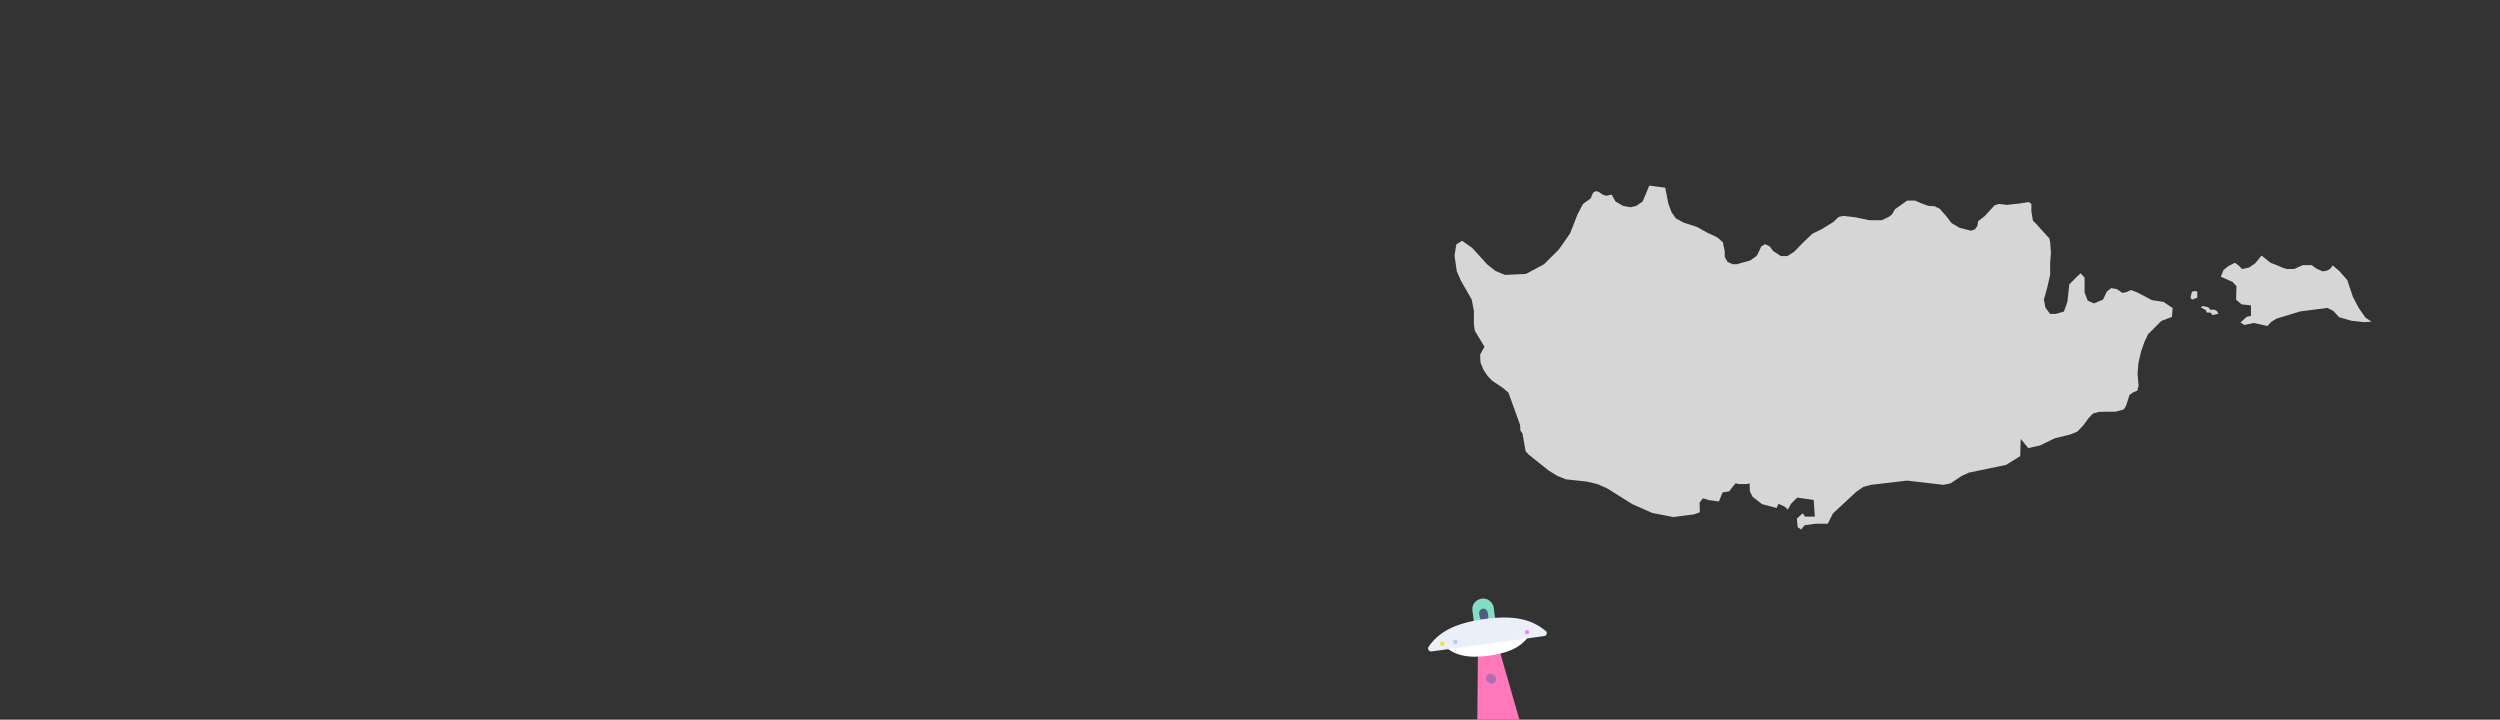 <svg width="660" height="190" viewBox="0 0 660 190" fill="none" xmlns="http://www.w3.org/2000/svg">
<rect x="0" y="0" width="660" height="190" fill="#333333" stroke="none"/>
<path d="M395.806 171.48L390.17 172.204L390.009 190H401.121L395.806 171.48Z" fill="#FF78B9"/>
<path d="M393.148 173.091C387.351 173.896 384.13 172.93 381.634 170.836C381.392 170.594 381.312 170.272 381.553 169.95C381.634 169.789 381.795 169.709 381.956 169.709L403.133 166.89C403.455 166.81 403.777 167.052 403.777 167.374C403.777 167.535 403.777 167.696 403.697 167.776C401.845 170.514 398.946 172.285 393.148 173.091Z" fill="white"/>
<path d="M391.136 158.033C392.665 157.791 394.115 158.918 394.356 160.448L394.92 164.877L389.284 165.602L388.72 161.173C388.478 159.643 389.606 158.274 391.136 158.033Z" fill="#83DDC5"/>
<path d="M391.457 160.689C392.101 160.609 392.665 161.092 392.746 161.655L392.907 162.622C392.987 163.266 392.585 163.83 391.94 163.91C391.296 163.991 390.733 163.508 390.652 162.944L390.491 161.978C390.41 161.333 390.894 160.77 391.457 160.689Z" fill="#4F5D7F"/>
<path d="M391.86 163.429C383.808 164.556 379.782 166.971 377.205 170.675C376.883 170.998 376.963 171.481 377.286 171.803C377.527 171.964 377.769 172.044 378.01 171.964L407.562 167.938C408.045 167.938 408.367 167.535 408.367 167.133C408.367 166.891 408.206 166.569 407.964 166.488C404.421 163.59 399.912 162.301 391.86 163.429Z" fill="#EBEFF7"/>
<path d="M380.747 170.513C381.058 170.513 381.311 170.261 381.311 169.95C381.311 169.638 381.058 169.386 380.747 169.386C380.436 169.386 380.183 169.638 380.183 169.95C380.183 170.261 380.436 170.513 380.747 170.513Z" fill="#FFD836"/>
<path d="M384.21 170.03C384.521 170.03 384.774 169.778 384.774 169.467C384.774 169.155 384.521 168.903 384.21 168.903C383.899 168.903 383.646 169.155 383.646 169.467C383.646 169.778 383.899 170.03 384.21 170.03Z" fill="#AEC7FF"/>
<path d="M403.133 167.454C403.444 167.454 403.696 167.201 403.696 166.89C403.696 166.579 403.444 166.326 403.133 166.326C402.821 166.326 402.569 166.579 402.569 166.89C402.569 167.201 402.821 167.454 403.133 167.454Z" fill="#F47FFF"/>
<path opacity="0.45" d="M392.506 178.404C392.828 177.841 393.552 177.68 394.116 178.082L394.438 178.324C395.002 178.646 395.163 179.371 394.76 179.934C394.438 180.498 393.713 180.659 393.15 180.256L392.828 180.015C392.264 179.612 392.103 178.887 392.506 178.404Z" fill="#4762B0"/>
<path opacity="0.8" d="M584.026 83.131L583.908 83.111L583.81 82.631L583.194 82.506H582.578L582.372 81.879L581.852 81.62L581.031 81.119L581.332 80.859H581.948L582.989 81.119L583.509 81.762H584.125H584.645L585.261 82.13L585.685 82.882H585.48L584.85 83.007L584.439 83.132L584.026 83.131ZM578.856 79.087L578.446 78.87L578.321 78.435L578.517 77.653L578.66 77.066L579.3 76.827L580.084 76.958V78.587L579.372 78.848L578.856 79.087ZM573.576 81.236L573.387 83.67L570.584 84.735L567.103 88.22L566.122 90.285L565.216 92.914L564.548 95.826L564.311 98.704L564.58 101.785L564.257 103.118L562.996 103.67L562.187 104.28L561.271 107.157L560.689 108.076L558.641 108.673L554.242 108.719L552.55 109.166L551.397 110.374L550.028 112.238L548.443 113.931L546.632 114.679L542.407 115.729L538.569 117.593L535.465 118.288L533.47 115.88L533.341 120.407L529.59 122.736L519.748 124.782L517.764 125.719L516.568 126.526L514.918 127.627L513 127.994L503.46 126.88L493.963 127.994L491.915 128.545L490.039 129.843L483.895 135.551L482.536 138.27H479.238L476.431 138.652L475.5 139.784L474.583 139.16L474.378 136.897L475.911 135.508L476.527 136.389H479.114L478.813 131.996L474.466 131.363L472.817 133.003L471.995 134.517L471.16 133.751L469.504 133.002L469.03 134.106L465.167 133.087L462.664 131.134L461.978 129.703L461.88 127.615L461.095 127.794H460.065H459.379L458.692 127.734L458.251 127.555L457.613 128.271L456.976 129.106L456.534 129.703L454.769 130.001L453.788 132.386L451.14 132.028L449.571 131.551L448.688 132.684L448.763 135.242L447.243 135.786L441.703 136.5L436.194 135.413L430.955 133.106L424.175 128.866L421.739 127.81L418.979 127.135L413.352 126.538L411.035 125.581L408.803 124.185L403.521 119.974L402.756 119.089L401.926 114.424L401.387 113.675L401.3 112.159L398.229 103.67L396.741 102.39L393.928 100.518L392.731 99.256L391.643 97.64L390.845 95.702L390.759 93.612L391.901 91.535L389.358 87.326L389.11 85.63V82.104L388.527 79.058L385.649 74.05L384.582 71.562L384 67.505L384.453 64.555L385.973 63.566L388.657 65.437L392.602 69.784L394.812 71.535L397.324 72.575L402.821 72.325L407.607 69.771L411.542 65.865L414.496 61.616L416.469 56.595L417.891 53.866L419.993 52.336L420.252 51.572L420.619 50.8L421.384 50.464L422.041 50.649L423.044 51.328L423.27 51.479L424.133 51.671L425.469 51.361L426.503 53.209L428.475 54.347L430.425 54.715L431.979 54.347L433.636 53.209L434.567 51.065L435.404 49L439.608 49.547L440.467 53.837L441.275 55.996L442.411 57.637L444.478 58.767L447.997 59.905L450.694 61.412L453.391 62.683L454.835 63.947L455.335 66.356V67.844L456.074 69.132L457.416 69.751H458.552L462.057 68.756L463.706 67.594L464.137 66.858L464.959 65.084L465.999 64.457L467.245 65.084L468.066 66.231L470.127 67.594H471.886L473.631 66.481L476.109 63.947L478.498 61.679L480.88 60.533L483.96 58.633L485.411 57.26L486.657 56.992L489.957 57.386L493.475 58.139H496.767L498.629 57.26L499.471 56.616L500.293 55.226L503.496 52.958H505.564L507.33 53.711L509.096 54.347L510.738 54.465L512.08 55.101L513.86 57.127L515.188 58.884L517.365 60.156L520.363 60.909L521.404 60.533L522.013 59.654L522.225 58.391L523.874 57.127L526.565 54.213L527.701 53.837L529.878 54.088L533.273 53.711L535.559 53.334L536.284 53.837V55.863L536.695 58.265L537.736 59.278L539.173 60.91L541.035 62.934L541.241 63.947L541.446 66.732L541.241 69.375V72.544L540.406 76.197L539.584 79.097L539.995 81.236L541.241 82.882H542.692L544.869 82.256L545.786 79.724L546.299 75.069L547.068 74.294L548.058 73.297L549.291 72.151L550.331 73.297V77.208L551.153 79.356L552.795 80.1L555.191 79.097L556.218 76.958L557.368 76.064L558.819 76.314L560.339 77.334L561.489 77.083L562.529 76.565L563.96 77.083L565.212 77.71L568.101 79.231L569.758 79.481L571.202 79.724L573.262 81.119L573.576 81.236ZM599.43 69.375L601.072 70.002L602.523 70.645L603.756 71.022H605.631L607.904 70.001H610.286L611.532 70.896L613.188 71.649L614.503 71.389L615.242 70.896L615.834 70.064L617.68 71.653L619.686 73.945L621.162 78.367L622.65 81.21L624.461 83.828L626.056 84.919L624.213 85.051L620.796 84.683L617.497 83.735L616.031 82.104L614.457 81.288L607.267 82.209L601.026 84.11L599.668 84.919L598.599 86.053L594.967 85.27L592.503 85.796L591.476 85.153L593.119 83.65L594.255 83.382V80.609L591.777 80.358L590.326 79.096L590.436 75.561L589.395 74.424L586.301 73.053L587.013 71.272L588.259 70.261L590.025 69.374L591.052 70.127L591.887 71.022L593.735 70.645L595.391 69.5L596.322 68.362L597.048 67.468L599.43 69.375Z" fill="white"/>
</svg>

